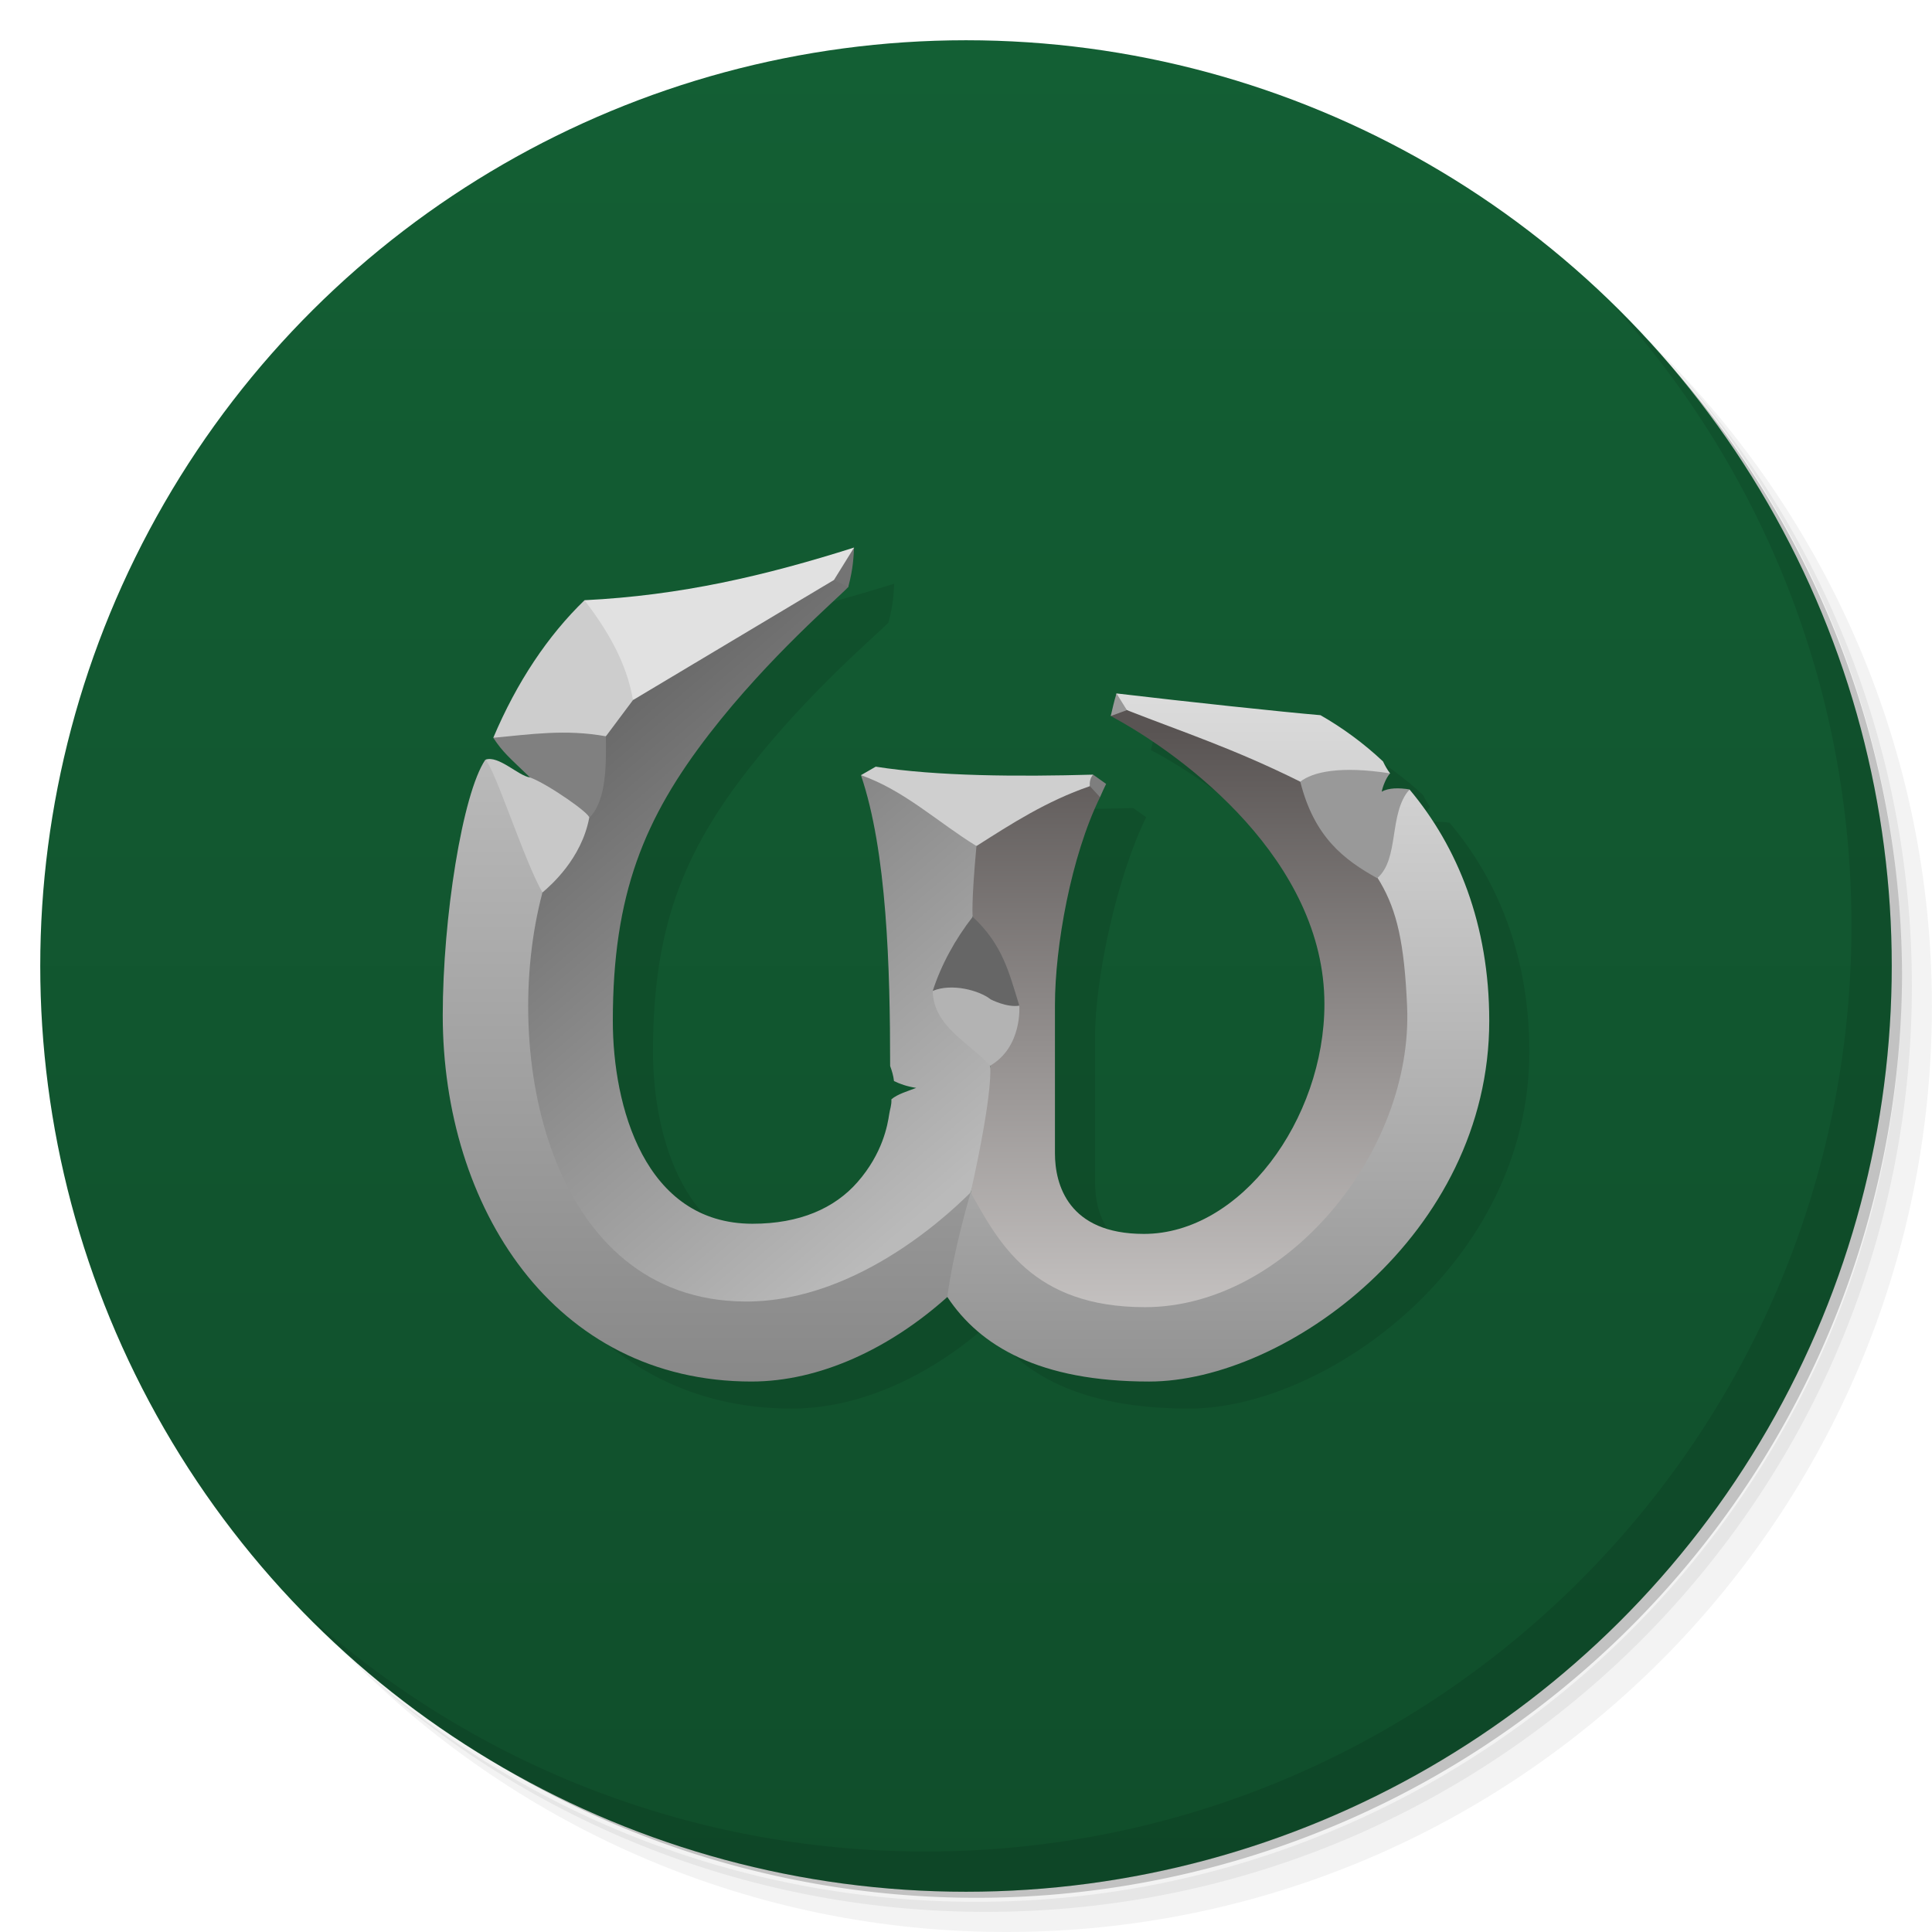 <svg xmlns="http://www.w3.org/2000/svg" viewBox="0 0 48 48">
 <defs>
  <linearGradient id="linearGradient4252" x1="-47" x2="-1" gradientUnits="userSpaceOnUse">
   <stop style="stop-color:#104e2b;stop-opacity:1"/>
   <stop offset="1" style="stop-color:#135f34;stop-opacity:1"/>
  </linearGradient>
  <linearGradient id="linearGradient4187" y1="952.68" x2="0" y2="2180" gradientUnits="userSpaceOnUse">
   <stop style="stop-color:#dcdcdc;stop-opacity:1"/>
   <stop offset="1" style="stop-color:#929292;stop-opacity:1"/>
  </linearGradient>
  <linearGradient id="linearGradient4195" y1="1024.88" x2="0" y2="2107.8" gradientUnits="userSpaceOnUse">
   <stop style="stop-color:#595453;stop-opacity:1"/>
   <stop offset="1" style="stop-color:#cac7c6;stop-opacity:1"/>
  </linearGradient>
  <linearGradient id="linearGradient4203" y1="1097.07" x2="0" y2="2180" gradientUnits="userSpaceOnUse">
   <stop style="stop-color:#b9b9b9;stop-opacity:1"/>
   <stop offset="1" style="stop-color:#888;stop-opacity:1"/>
  </linearGradient>
  <linearGradient id="linearGradient4211" x1="427.69" y1="952.68" x2="1120" y2="1819.02" gradientUnits="userSpaceOnUse">
   <stop style="stop-color:#666;stop-opacity:1"/>
   <stop offset="1" style="stop-color:#bababa;stop-opacity:1"/>
  </linearGradient>
 </defs>
 <g>
  <path d="m 36.31 5 c 5.859 4.062 9.688 10.831 9.688 18.5 c 0 12.426 -10.07 22.5 -22.5 22.5 c -7.669 0 -14.438 -3.828 -18.5 -9.688 c 1.037 1.822 2.306 3.499 3.781 4.969 c 4.085 3.712 9.514 5.969 15.469 5.969 c 12.703 0 23 -10.298 23 -23 c 0 -5.954 -2.256 -11.384 -5.969 -15.469 c -1.469 -1.475 -3.147 -2.744 -4.969 -3.781 z m 4.969 3.781 c 3.854 4.113 6.219 9.637 6.219 15.719 c 0 12.703 -10.297 23 -23 23 c -6.081 0 -11.606 -2.364 -15.719 -6.219 c 4.16 4.144 9.883 6.719 16.219 6.719 c 12.703 0 23 -10.298 23 -23 c 0 -6.335 -2.575 -12.06 -6.719 -16.219 z" style="opacity:0.05"/>
  <path d="m 41.28 8.781 c 3.712 4.085 5.969 9.514 5.969 15.469 c 0 12.703 -10.297 23 -23 23 c -5.954 0 -11.384 -2.256 -15.469 -5.969 c 4.113 3.854 9.637 6.219 15.719 6.219 c 12.703 0 23 -10.298 23 -23 c 0 -6.081 -2.364 -11.606 -6.219 -15.719 z" style="opacity:0.1"/>
  <path d="m 31.25 2.375 c 8.615 3.154 14.75 11.417 14.75 21.13 c 0 12.426 -10.07 22.5 -22.5 22.5 c -9.708 0 -17.971 -6.135 -21.12 -14.75 a 23 23 0 0 0 44.875 -7 a 23 23 0 0 0 -16 -21.875 z" style="opacity:0.2"/>
 </g>
 <circle cx="-24" cy="24" r="23" transform="matrix(0,-1,1,0,0,0)" style="fill:url(#linearGradient4252);opacity:1;fill-opacity:1;stroke:none;fill-rule:nonzero"/>
 <g>
  <path d="m 40.03 7.531 c 3.712 4.084 5.969 9.514 5.969 15.469 0 12.703 -10.297 23 -23 23 c -5.954 0 -11.384 -2.256 -15.469 -5.969 4.178 4.291 10.01 6.969 16.469 6.969 c 12.703 0 23 -10.298 23 -23 0 -6.462 -2.677 -12.291 -6.969 -16.469 z" style="opacity:0.1"/>
 </g>
 <path d="m 22.22 14.5 c -2.21 0.693 -4.303 1.177 -6.697 1.294 -0.909 0.87 -1.68 2.01 -2.267 3.382 0.245 0.366 0.4 0.484 0.913 0.974 -0.289 -0.036 -0.787 -0.555 -1.111 -0.435 c -0.568 0.832 -1.058 3.893 -1.058 6.281 0 4.709 2.753 9 7.67 9 1.694 0 3.437 -0.81 4.866 -2.078 0.808 1.209 2.292 2.078 5.01 2.078 3.38 0 8.45 -3.601 8.45 -8.865 c 0 -2.366 -0.782 -4.277 -1.982 -5.69 -0.245 -0.04 -0.519 -0.044 -0.69 0.056 0.018 -0.104 0.103 -0.338 0.208 -0.451 -0.068 -0.088 -0.129 -0.194 -0.176 -0.294 -0.478 -0.444 -1 -0.824 -1.553 -1.137 -0.915 -0.077 -3.333 -0.331 -5.067 -0.535 -0.058 0.185 -0.1 0.37 -0.143 0.555 1.858 0.984 5.309 3.565 5.309 7.079 0 2.84 -2.08 5.651 -4.485 5.651 -1.885 0 -2.21 -1.219 -2.21 -1.981 l 0 -3.643 c 0 -1.445 0.551 -3.986 1.271 -5.438 l -0.323 -0.228 c -1.858 0.052 -3.88 0.041 -5.401 -0.196 l -0.367 0.209 c 0.645 1.872 0.725 4.737 0.725 7.148 0.046 0.126 0.081 0.241 0.096 0.371 0.147 0.071 0.319 0.132 0.552 0.168 -0.206 0.079 -0.466 0.152 -0.616 0.281 0.01 0.15 -0.036 0.239 -0.053 0.358 -0.041 0.277 -0.162 0.97 -0.79 1.679 -0.569 0.642 -1.436 1.022 -2.607 1.022 -2.691 0 -3.471 -2.909 -3.471 -4.986 0 -3.117 0.78 -4.986 2.405 -7.06 1.482 -1.895 3.185 -3.324 3.445 -3.601 0.13 -0.485 0.13 -0.762 0.144 -0.97 z" style="fill:#000;opacity:0.1;fill-opacity:1;stroke:none"/>
 <g transform="matrix(0.013,0,0,0.014,9.44,3.804)">
  <path d="m 310.55 1312.11 c 4.692 -83.35 -12.134 -164.17 -109.2 -235.58 -43.696 60.09 -81.36 281.03 -81.36 453.46 c 0 340 211.8 650 590 650 130.3 0 264.36 -58.49 374.35 -150.04 39.473 -61.845 50.29 -123.69 44.586 -185.54 0 0 -342.52 132.12 -432.49 124.88 -173.4 -13.959 -385.04 -369.71 -385.89 -657.18 z" style="fill:url(#linearGradient4203);opacity:1;fill-opacity:1;stroke:none"/>
  <path d="m 483.55 970.66 c -38.575 0.494 -51.766 64.28 -51.766 64.28 0 0 -119.66 81.45 -121.23 277.17 c -82.02 286.26 13.494 724.2 387.45 725.89 c 224.35 1.014 408.74 -173.9 430.94 -193.58 23.14 -69.05 68.3 -126.09 37.06 -224.81 0 0 -38.1 -95.35 -33.21 -264.35 22.87 -60.53 17.18 -125.58 7.204 -125.58 -43.08 -66.33 -124.63 -101.88 -220.79 -125.74 c 49.618 135.17 55.803 342.01 55.803 516.05 c 3.538 9.124 6.251 17.378 7.363 26.772 11.316 5.147 24.555 9.547 42.46 12.13 -15.822 5.728 -35.838 10.953 -47.42 20.266 0.532 10.832 -2.736 17.221 -4.104 25.832 -3.177 20 -12.475 70.03 -60.797 121.25 c -43.738 46.36 -110.5 73.75 -200.5 73.75 -207 0 -267 -210 -267 -360 0 -225 60 -360 185 -510 114.03 -136.84 245 -240 265 -260 7 -97.58 -304.69 102.88 -411.45 200.66" style="fill:url(#linearGradient4211);opacity:1;fill-opacity:1;stroke:none"/>
  <path d="m 906.1 700 c -51.605 23.414 -38.446 57.52 -38.446 57.52 l 27.347 12.483 c 10 -35 10 -55 11.1 -70 z" style="fill:#747474;opacity:1;fill-opacity:1;stroke:none"/>
  <path d="m 906.1 700 c -170 50 -331.01 85 -515.16 93.44 -18.249 95.96 38.865 133.42 92.61 177.22 l 384.1 -213.14" style="fill:#e1e1e1;opacity:1;fill-opacity:1;stroke:none"/>
  <path d="m 390.94 793.44 c -69.958 62.817 -129.26 145.04 -174.39 244.17 72.51 5.594 148.5 40.546 215.23 -2.674 l 51.766 -64.28 c -12.144 -66.876 -48.684 -123.59 -92.61 -177.22" style="fill:#cdcdcd;opacity:1;fill-opacity:1;stroke:none"/>
  <path d="m 216.55 1037.61 c 18.836 26.443 30.744 34.921 70.23 70.33 31.453 21.985 73.94 53.655 113.09 71.79 34.709 -31.595 32.18 -99.93 31.907 -144.79 -77.33 -13.08 -145.54 -3.339 -215.23 2.674 z" style="fill:#808080;opacity:1;fill-opacity:1;stroke:none"/>
  <path d="m 310.55 1312.11 c 16.276 -12.84 74.65 -60.21 89.33 -132.38 3.717 -6.609 -79.39 -60.36 -113.09 -71.79 -22.22 -2.586 -60.5 -40.1 -85.43 -31.402 18.06 14.553 74.886 180.95 109.2 235.58 z" style="fill:#c8c8c8;opacity:1;fill-opacity:1;stroke:none"/>
  <path d="m 1084.35 2029.96 c 62.19 87.27 176.3 150.04 385.65 150.04 c 260 0 650 -260 650 -640 0 -170.79 -60.17 -308.75 -152.47 -410.79 0 0 -83.18 78.59 -101.04 53.08 -28.15 -40.21 63.986 -81.56 63.986 -81.56 -5.247 -6.362 -9.894 -14.04 -13.524 -21.19 -36.757 -32.09 -77.02 -59.49 -119.5 -82.06 -70.37 -5.53 -256.37 -23.904 -389.81 -38.604 -4.497 13.362 19.811 29.604 19.811 29.604 0 0 457.54 275.85 457.54 529.53 0 205 -200 456 -385 456 -145 0 -371.06 -129.58 -371.06 -129.58 0 0 -33.92 105.67 -44.586 185.54 z" style="fill:url(#linearGradient4187);opacity:1;fill-opacity:1;stroke:none"/>
  <path d="m 1128.94 1844.42 c 53.19 88.27 117.71 203.58 333.06 203.58 c 269 0 513.1 -274.84 501 -534 -10.495 -224.7 -57.15 -227.23 -204.13 -398.51 -126.75 -58.62 -224.15 -87.88 -331.41 -127.02 0 0 -27.512 -2.88 -30.83 10.482 c 142.96 71.04 408.37 257.37 408.37 511.05 c 0 205 -160 408 -345 408 -145 0 -170 -88 -170 -143 l 0 -263 c 0 -104.31 30.756 -264.19 86.15 -369.02 l -6.22 -26.01 c -142.9 3.744 -219.95 35.766 -229.94 112.72 -10.34 103.59 -7.204 125.58 -7.204 125.58 0 0 26.56 238.35 33.21 264.35 0 0 7.962 37.998 -37.06 224.81 z" style="fill:url(#linearGradient4195);opacity:1;fill-opacity:1;stroke:none"/>
  <path d="m 1356.78 1123.43 6.149 -20.459 c -142.9 3.744 -298.48 2.931 -415.46 -14.12 l -28.27 15.09 c 82.55 26.653 147.29 83.82 220.79 125.74 66.955 -39.548 133.33 -79.55 216.79 -106.26 z" style="fill:#cfcfcf;opacity:1;fill-opacity:1;stroke:none"/>
  <path d="m 1362.93 1102.97 c 0 0 -8.07 7.445 -6.149 20.459 l 19.375 19.555 c 3.803 -8.208 7.679 -16.09 11.625 -23.555 z" style="fill:#7e7e7e;opacity:1;fill-opacity:1;stroke:none"/>
  <path d="m 1427.46 988.47 -19.811 -29.604 c -4.497 13.362 -7.701 26.724 -11.02 40.09 z" style="fill:#999;opacity:1;fill-opacity:1;stroke:none"/>
  <path d="m 1967.53 1129.21 c -18.821 -2.918 -39.949 -3.149 -53.04 4.078 1.371 -7.539 7.952 -24.437 15.986 -32.559 -95.78 -13.823 -148.12 -2.486 -171.61 14.765 26.588 98.37 83.63 138.56 146.98 171.28 43.16 -34.614 21.21 -114.42 61.676 -157.56 z" style="fill:#999;opacity:1;fill-opacity:1;stroke:none"/>
  <path d="m 1166 1619.61 c 62.26 -33.483 55.88 -106.66 55.88 -106.66 -39.14 -42.531 -118.81 -69.859 -165.46 -26.16 1.219 63.816 71.69 92.77 109.58 132.83 z" style="fill:#b3b3b3;opacity:1;fill-opacity:1;stroke:none"/>
  <path d="m 1132.79 1355.27 c 57.43 49.551 69.55 99.11 89.1 157.68 -24.294 3.729 -54.865 -11.223 -54.865 -11.223 -21.268 -15.769 -74.08 -29.17 -110.6 -14.94 16.07 -46.14 42.722 -91.47 76.37 -131.52 z" style="fill:#666;opacity:1;fill-opacity:1;stroke:none"/>
 </g>
</svg>
